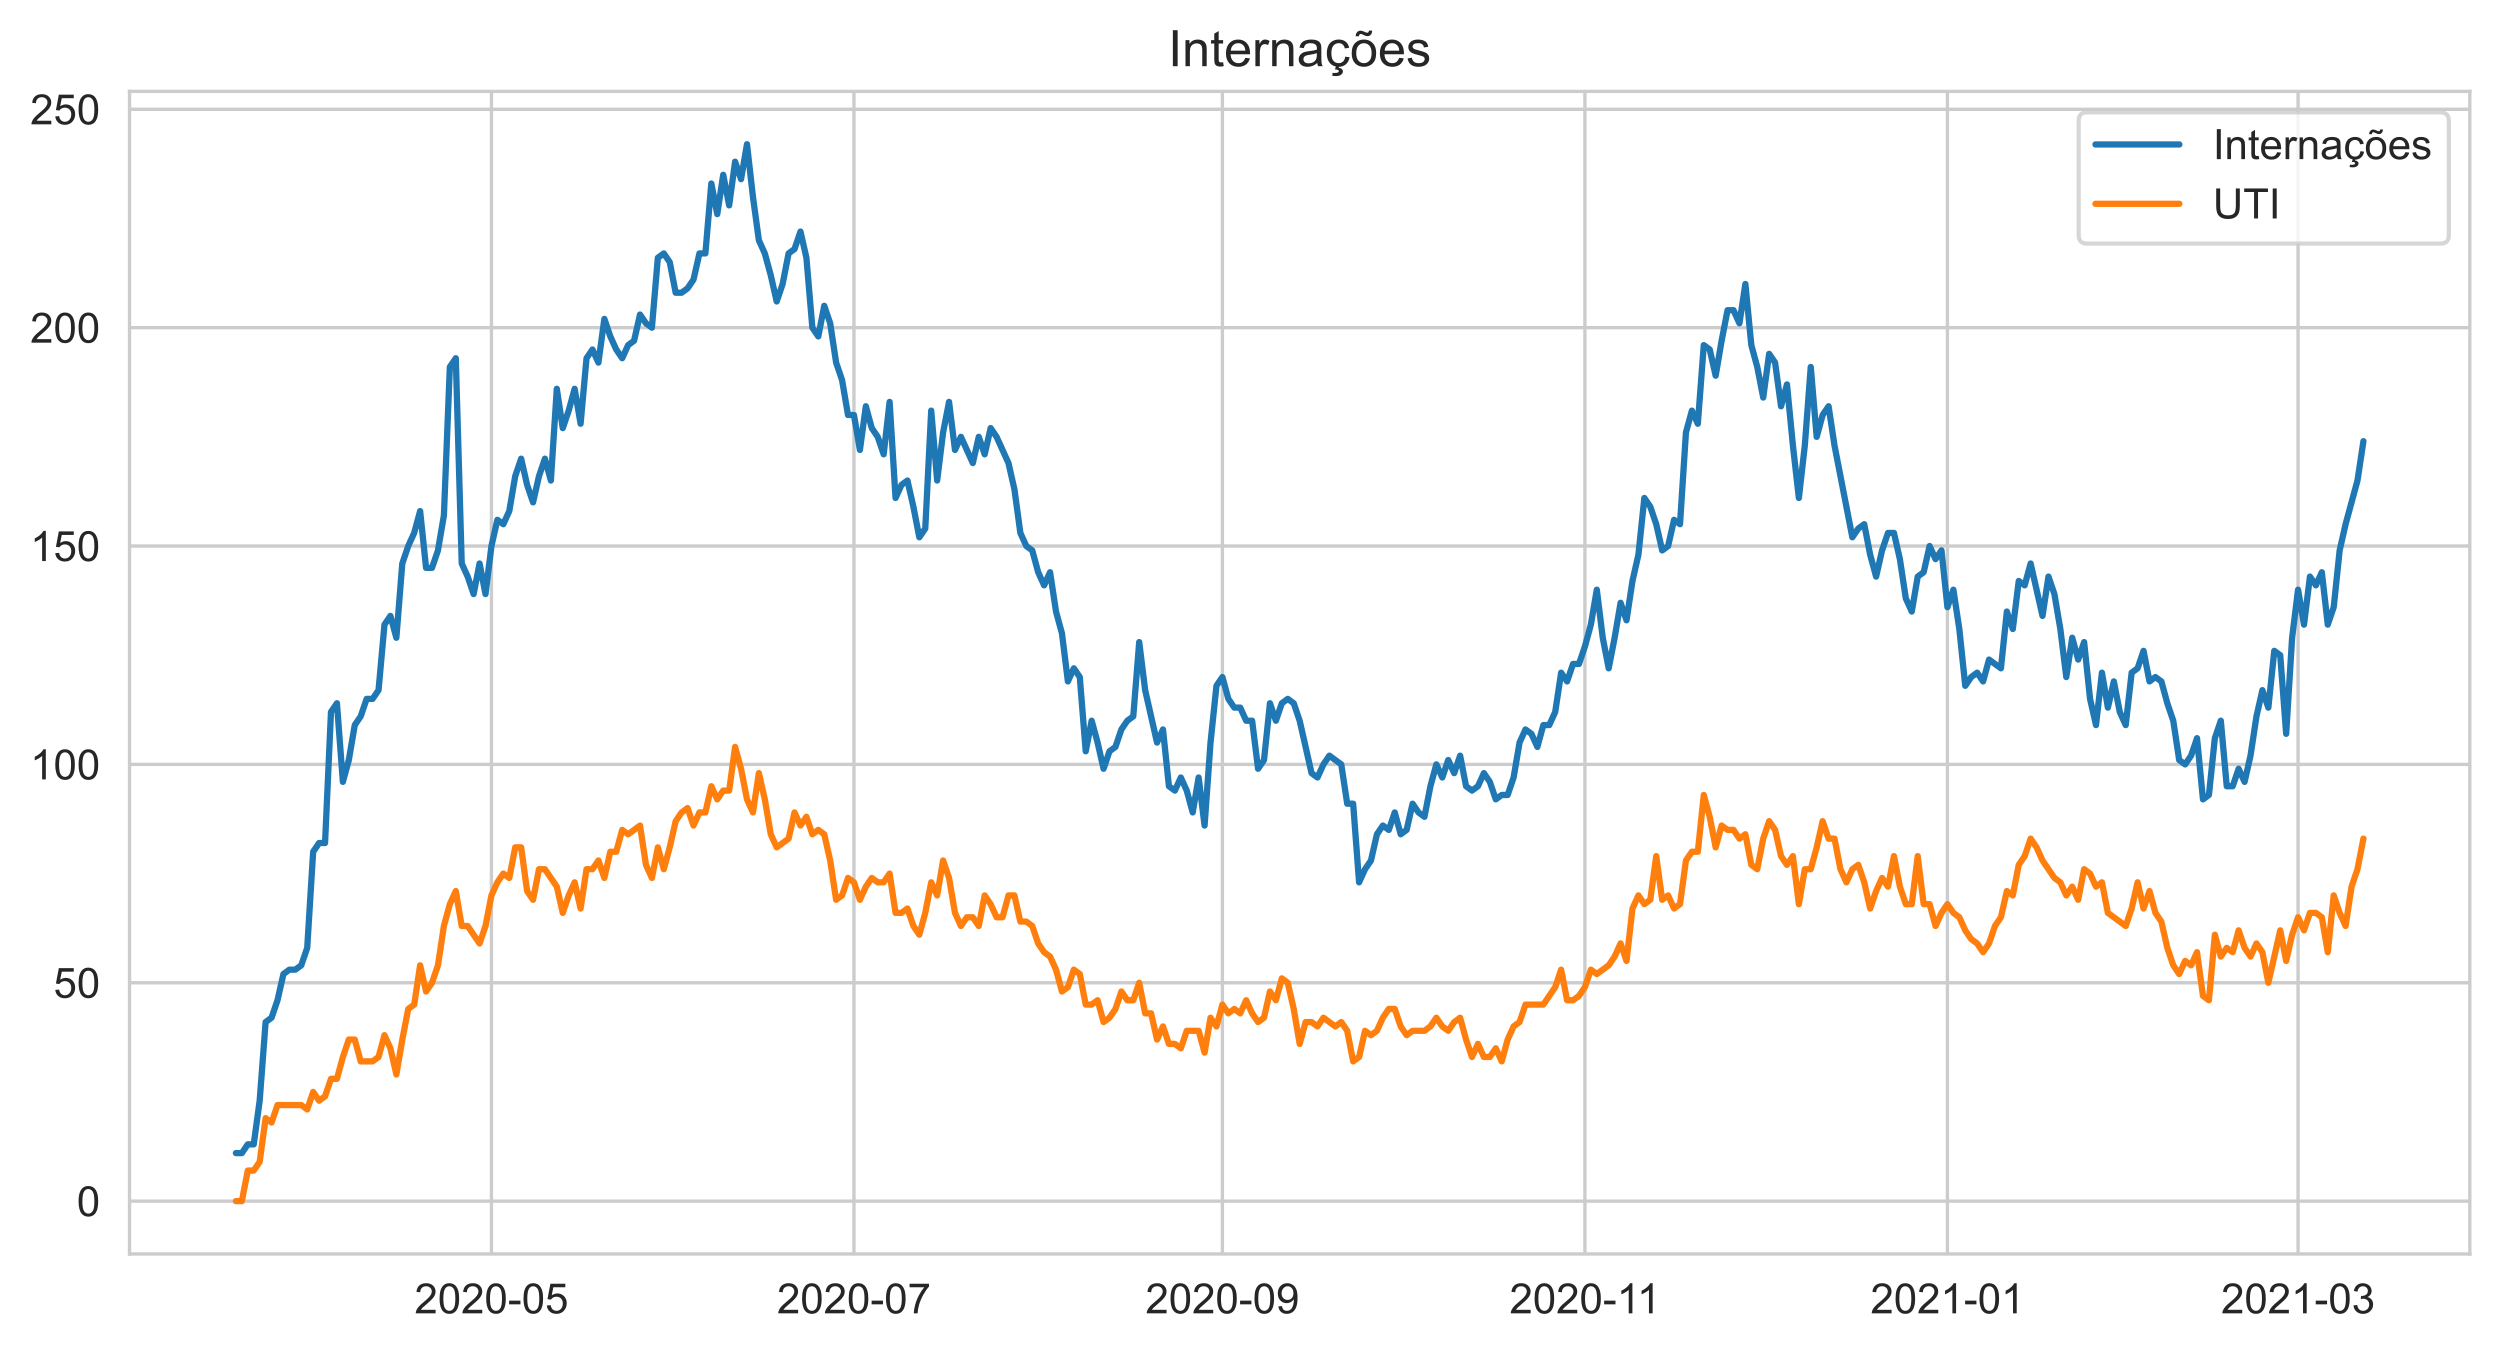 <?xml version="1.0" encoding="utf-8" standalone="no"?>
<!DOCTYPE svg PUBLIC "-//W3C//DTD SVG 1.1//EN"
  "http://www.w3.org/Graphics/SVG/1.1/DTD/svg11.dtd">
<!-- Created with matplotlib (https://matplotlib.org/) -->
<svg height="322.335pt" version="1.1" viewBox="0 0 596.083 322.335" width="596.083pt" xmlns="http://www.w3.org/2000/svg" xmlns:xlink="http://www.w3.org/1999/xlink">
 <defs>
  <style type="text/css">*{stroke-linecap:butt;stroke-linejoin:round;}</style>
 </defs>
 <g id="figure_1">
  <g id="patch_1">
   <path d="M 0 322.335 
L 596.083 322.335 
L 596.083 0 
L 0 0 
z
" style="fill:#ffffff;"/>
  </g>
  <g id="axes_1">
   <g id="patch_2">
    <path d="M 30.883 298.989 
L 588.883 298.989 
L 588.883 21.789 
L 30.883 21.789 
z
" style="fill:#ffffff;"/>
   </g>
   <g id="matplotlib.axis_1">
    <g id="xtick_1">
     <g id="line2d_1">
      <path clip-path="url(#pcd572b646b)" d="M 117.176 298.989 
L 117.176 21.789 
" style="fill:none;stroke:#cccccc;stroke-linecap:round;stroke-width:0.8;"/>
     </g>
     <g id="text_1">
      <!-- 2020-05 -->
      <g style="fill:#262626;" transform="translate(98.828 313.147)scale(0.1 -0.1)">
       <defs>
        <path d="M 50.344 8.453 
L 50.344 0 
L 3.031 0 
Q 2.938 3.172 4.047 6.109 
Q 5.859 10.938 9.828 15.625 
Q 13.812 20.312 21.344 26.469 
Q 33.016 36.031 37.109 41.625 
Q 41.219 47.219 41.219 52.203 
Q 41.219 57.422 37.469 61 
Q 33.734 64.594 27.734 64.594 
Q 21.391 64.594 17.578 60.781 
Q 13.766 56.984 13.719 50.25 
L 4.688 51.172 
Q 5.609 61.281 11.656 66.578 
Q 17.719 71.875 27.938 71.875 
Q 38.234 71.875 44.234 66.156 
Q 50.25 60.453 50.25 52 
Q 50.25 47.703 48.484 43.547 
Q 46.734 39.406 42.656 34.812 
Q 38.578 30.219 29.109 22.219 
Q 21.188 15.578 18.938 13.203 
Q 16.703 10.844 15.234 8.453 
z
" id="ArialMT-50"/>
        <path d="M 4.156 35.297 
Q 4.156 48 6.766 55.734 
Q 9.375 63.484 14.516 67.672 
Q 19.672 71.875 27.484 71.875 
Q 33.25 71.875 37.594 69.547 
Q 41.938 67.234 44.766 62.859 
Q 47.609 58.5 49.219 52.219 
Q 50.828 45.953 50.828 35.297 
Q 50.828 22.703 48.234 14.969 
Q 45.656 7.234 40.5 3 
Q 35.359 -1.219 27.484 -1.219 
Q 17.141 -1.219 11.234 6.203 
Q 4.156 15.141 4.156 35.297 
z
M 13.188 35.297 
Q 13.188 17.672 17.312 11.828 
Q 21.438 6 27.484 6 
Q 33.547 6 37.672 11.859 
Q 41.797 17.719 41.797 35.297 
Q 41.797 52.984 37.672 58.781 
Q 33.547 64.594 27.391 64.594 
Q 21.344 64.594 17.719 59.469 
Q 13.188 52.938 13.188 35.297 
z
" id="ArialMT-48"/>
        <path d="M 3.172 21.484 
L 3.172 30.328 
L 30.172 30.328 
L 30.172 21.484 
z
" id="ArialMT-45"/>
        <path d="M 4.156 18.75 
L 13.375 19.531 
Q 14.406 12.797 18.141 9.391 
Q 21.875 6 27.156 6 
Q 33.5 6 37.891 10.781 
Q 42.281 15.578 42.281 23.484 
Q 42.281 31 38.062 35.344 
Q 33.844 39.703 27 39.703 
Q 22.75 39.703 19.328 37.766 
Q 15.922 35.844 13.969 32.766 
L 5.719 33.844 
L 12.641 70.609 
L 48.25 70.609 
L 48.25 62.203 
L 19.672 62.203 
L 15.828 42.969 
Q 22.266 47.469 29.344 47.469 
Q 38.719 47.469 45.156 40.969 
Q 51.609 34.469 51.609 24.266 
Q 51.609 14.547 45.953 7.469 
Q 39.062 -1.219 27.156 -1.219 
Q 17.391 -1.219 11.203 4.25 
Q 5.031 9.719 4.156 18.75 
z
" id="ArialMT-53"/>
       </defs>
       <use xlink:href="#ArialMT-50"/>
       <use x="55.615" xlink:href="#ArialMT-48"/>
       <use x="111.23" xlink:href="#ArialMT-50"/>
       <use x="166.846" xlink:href="#ArialMT-48"/>
       <use x="222.461" xlink:href="#ArialMT-45"/>
       <use x="255.762" xlink:href="#ArialMT-48"/>
       <use x="311.377" xlink:href="#ArialMT-53"/>
      </g>
     </g>
    </g>
    <g id="xtick_2">
     <g id="line2d_2">
      <path clip-path="url(#pcd572b646b)" d="M 203.611 298.989 
L 203.611 21.789 
" style="fill:none;stroke:#cccccc;stroke-linecap:round;stroke-width:0.8;"/>
     </g>
     <g id="text_2">
      <!-- 2020-07 -->
      <g style="fill:#262626;" transform="translate(185.263 313.147)scale(0.1 -0.1)">
       <defs>
        <path d="M 4.734 62.203 
L 4.734 70.656 
L 51.078 70.656 
L 51.078 63.812 
Q 44.234 56.547 37.516 44.484 
Q 30.812 32.422 27.156 19.672 
Q 24.516 10.688 23.781 0 
L 14.75 0 
Q 14.891 8.453 18.062 20.406 
Q 21.234 32.375 27.172 43.484 
Q 33.109 54.594 39.797 62.203 
z
" id="ArialMT-55"/>
       </defs>
       <use xlink:href="#ArialMT-50"/>
       <use x="55.615" xlink:href="#ArialMT-48"/>
       <use x="111.23" xlink:href="#ArialMT-50"/>
       <use x="166.846" xlink:href="#ArialMT-48"/>
       <use x="222.461" xlink:href="#ArialMT-45"/>
       <use x="255.762" xlink:href="#ArialMT-48"/>
       <use x="311.377" xlink:href="#ArialMT-55"/>
      </g>
     </g>
    </g>
    <g id="xtick_3">
     <g id="line2d_3">
      <path clip-path="url(#pcd572b646b)" d="M 291.462 298.989 
L 291.462 21.789 
" style="fill:none;stroke:#cccccc;stroke-linecap:round;stroke-width:0.8;"/>
     </g>
     <g id="text_3">
      <!-- 2020-09 -->
      <g style="fill:#262626;" transform="translate(273.115 313.147)scale(0.1 -0.1)">
       <defs>
        <path d="M 5.469 16.547 
L 13.922 17.328 
Q 14.984 11.375 18.016 8.688 
Q 21.047 6 25.781 6 
Q 29.828 6 32.875 7.859 
Q 35.938 9.719 37.891 12.812 
Q 39.844 15.922 41.156 21.188 
Q 42.484 26.469 42.484 31.938 
Q 42.484 32.516 42.438 33.688 
Q 39.797 29.5 35.234 26.875 
Q 30.672 24.266 25.344 24.266 
Q 16.453 24.266 10.297 30.703 
Q 4.156 37.156 4.156 47.703 
Q 4.156 58.594 10.578 65.234 
Q 17 71.875 26.656 71.875 
Q 33.641 71.875 39.422 68.109 
Q 45.219 64.359 48.219 57.391 
Q 51.219 50.438 51.219 37.25 
Q 51.219 23.531 48.234 15.406 
Q 45.266 7.281 39.375 3.031 
Q 33.5 -1.219 25.594 -1.219 
Q 17.188 -1.219 11.859 3.438 
Q 6.547 8.109 5.469 16.547 
z
M 41.453 48.141 
Q 41.453 55.719 37.422 60.156 
Q 33.406 64.594 27.734 64.594 
Q 21.875 64.594 17.531 59.812 
Q 13.188 55.031 13.188 47.406 
Q 13.188 40.578 17.312 36.297 
Q 21.438 32.031 27.484 32.031 
Q 33.594 32.031 37.516 36.297 
Q 41.453 40.578 41.453 48.141 
z
" id="ArialMT-57"/>
       </defs>
       <use xlink:href="#ArialMT-50"/>
       <use x="55.615" xlink:href="#ArialMT-48"/>
       <use x="111.23" xlink:href="#ArialMT-50"/>
       <use x="166.846" xlink:href="#ArialMT-48"/>
       <use x="222.461" xlink:href="#ArialMT-45"/>
       <use x="255.762" xlink:href="#ArialMT-48"/>
       <use x="311.377" xlink:href="#ArialMT-57"/>
      </g>
     </g>
    </g>
    <g id="xtick_4">
     <g id="line2d_4">
      <path clip-path="url(#pcd572b646b)" d="M 377.897 298.989 
L 377.897 21.789 
" style="fill:none;stroke:#cccccc;stroke-linecap:round;stroke-width:0.8;"/>
     </g>
     <g id="text_4">
      <!-- 2020-11 -->
      <g style="fill:#262626;" transform="translate(359.918 313.147)scale(0.1 -0.1)">
       <defs>
        <path d="M 37.25 0 
L 28.469 0 
L 28.469 56 
Q 25.297 52.984 20.141 49.953 
Q 14.984 46.922 10.891 45.406 
L 10.891 53.906 
Q 18.266 57.375 23.781 62.297 
Q 29.297 67.234 31.594 71.875 
L 37.25 71.875 
z
" id="ArialMT-49"/>
       </defs>
       <use xlink:href="#ArialMT-50"/>
       <use x="55.615" xlink:href="#ArialMT-48"/>
       <use x="111.23" xlink:href="#ArialMT-50"/>
       <use x="166.846" xlink:href="#ArialMT-48"/>
       <use x="222.461" xlink:href="#ArialMT-45"/>
       <use x="255.762" xlink:href="#ArialMT-49"/>
       <use x="304.002" xlink:href="#ArialMT-49"/>
      </g>
     </g>
    </g>
    <g id="xtick_5">
     <g id="line2d_5">
      <path clip-path="url(#pcd572b646b)" d="M 464.332 298.989 
L 464.332 21.789 
" style="fill:none;stroke:#cccccc;stroke-linecap:round;stroke-width:0.8;"/>
     </g>
     <g id="text_5">
      <!-- 2021-01 -->
      <g style="fill:#262626;" transform="translate(445.984 313.147)scale(0.1 -0.1)">
       <use xlink:href="#ArialMT-50"/>
       <use x="55.615" xlink:href="#ArialMT-48"/>
       <use x="111.23" xlink:href="#ArialMT-50"/>
       <use x="166.846" xlink:href="#ArialMT-49"/>
       <use x="222.461" xlink:href="#ArialMT-45"/>
       <use x="255.762" xlink:href="#ArialMT-48"/>
       <use x="311.377" xlink:href="#ArialMT-49"/>
      </g>
     </g>
    </g>
    <g id="xtick_6">
     <g id="line2d_6">
      <path clip-path="url(#pcd572b646b)" d="M 547.933 298.989 
L 547.933 21.789 
" style="fill:none;stroke:#cccccc;stroke-linecap:round;stroke-width:0.8;"/>
     </g>
     <g id="text_6">
      <!-- 2021-03 -->
      <g style="fill:#262626;" transform="translate(529.585 313.147)scale(0.1 -0.1)">
       <defs>
        <path d="M 4.203 18.891 
L 12.984 20.062 
Q 14.5 12.594 18.141 9.297 
Q 21.781 6 27 6 
Q 33.203 6 37.469 10.297 
Q 41.75 14.594 41.75 20.953 
Q 41.75 27 37.797 30.922 
Q 33.844 34.859 27.734 34.859 
Q 25.25 34.859 21.531 33.891 
L 22.516 41.609 
Q 23.391 41.5 23.922 41.5 
Q 29.547 41.5 34.031 44.422 
Q 38.531 47.359 38.531 53.469 
Q 38.531 58.297 35.25 61.469 
Q 31.984 64.656 26.812 64.656 
Q 21.688 64.656 18.266 61.422 
Q 14.844 58.203 13.875 51.766 
L 5.078 53.328 
Q 6.688 62.156 12.391 67.016 
Q 18.109 71.875 26.609 71.875 
Q 32.469 71.875 37.391 69.359 
Q 42.328 66.844 44.938 62.5 
Q 47.562 58.156 47.562 53.266 
Q 47.562 48.641 45.062 44.828 
Q 42.578 41.016 37.703 38.766 
Q 44.047 37.312 47.562 32.688 
Q 51.078 28.078 51.078 21.141 
Q 51.078 11.766 44.234 5.25 
Q 37.406 -1.266 26.953 -1.266 
Q 17.531 -1.266 11.297 4.344 
Q 5.078 9.969 4.203 18.891 
z
" id="ArialMT-51"/>
       </defs>
       <use xlink:href="#ArialMT-50"/>
       <use x="55.615" xlink:href="#ArialMT-48"/>
       <use x="111.23" xlink:href="#ArialMT-50"/>
       <use x="166.846" xlink:href="#ArialMT-49"/>
       <use x="222.461" xlink:href="#ArialMT-45"/>
       <use x="255.762" xlink:href="#ArialMT-48"/>
       <use x="311.377" xlink:href="#ArialMT-51"/>
      </g>
     </g>
    </g>
   </g>
   <g id="matplotlib.axis_2">
    <g id="ytick_1">
     <g id="line2d_7">
      <path clip-path="url(#pcd572b646b)" d="M 30.883 286.389 
L 588.883 286.389 
" style="fill:none;stroke:#cccccc;stroke-linecap:round;stroke-width:0.8;"/>
     </g>
     <g id="text_7">
      <!-- 0 -->
      <g style="fill:#262626;" transform="translate(18.322 289.968)scale(0.1 -0.1)">
       <use xlink:href="#ArialMT-48"/>
      </g>
     </g>
    </g>
    <g id="ytick_2">
     <g id="line2d_8">
      <path clip-path="url(#pcd572b646b)" d="M 30.883 234.323 
L 588.883 234.323 
" style="fill:none;stroke:#cccccc;stroke-linecap:round;stroke-width:0.8;"/>
     </g>
     <g id="text_8">
      <!-- 50 -->
      <g style="fill:#262626;" transform="translate(12.761 237.902)scale(0.1 -0.1)">
       <use xlink:href="#ArialMT-53"/>
       <use x="55.615" xlink:href="#ArialMT-48"/>
      </g>
     </g>
    </g>
    <g id="ytick_3">
     <g id="line2d_9">
      <path clip-path="url(#pcd572b646b)" d="M 30.883 182.257 
L 588.883 182.257 
" style="fill:none;stroke:#cccccc;stroke-linecap:round;stroke-width:0.8;"/>
     </g>
     <g id="text_9">
      <!-- 100 -->
      <g style="fill:#262626;" transform="translate(7.2 185.836)scale(0.1 -0.1)">
       <use xlink:href="#ArialMT-49"/>
       <use x="55.615" xlink:href="#ArialMT-48"/>
       <use x="111.23" xlink:href="#ArialMT-48"/>
      </g>
     </g>
    </g>
    <g id="ytick_4">
     <g id="line2d_10">
      <path clip-path="url(#pcd572b646b)" d="M 30.883 130.191 
L 588.883 130.191 
" style="fill:none;stroke:#cccccc;stroke-linecap:round;stroke-width:0.8;"/>
     </g>
     <g id="text_10">
      <!-- 150 -->
      <g style="fill:#262626;" transform="translate(7.2 133.77)scale(0.1 -0.1)">
       <use xlink:href="#ArialMT-49"/>
       <use x="55.615" xlink:href="#ArialMT-53"/>
       <use x="111.23" xlink:href="#ArialMT-48"/>
      </g>
     </g>
    </g>
    <g id="ytick_5">
     <g id="line2d_11">
      <path clip-path="url(#pcd572b646b)" d="M 30.883 78.125 
L 588.883 78.125 
" style="fill:none;stroke:#cccccc;stroke-linecap:round;stroke-width:0.8;"/>
     </g>
     <g id="text_11">
      <!-- 200 -->
      <g style="fill:#262626;" transform="translate(7.2 81.704)scale(0.1 -0.1)">
       <use xlink:href="#ArialMT-50"/>
       <use x="55.615" xlink:href="#ArialMT-48"/>
       <use x="111.23" xlink:href="#ArialMT-48"/>
      </g>
     </g>
    </g>
    <g id="ytick_6">
     <g id="line2d_12">
      <path clip-path="url(#pcd572b646b)" d="M 30.883 26.059 
L 588.883 26.059 
" style="fill:none;stroke:#cccccc;stroke-linecap:round;stroke-width:0.8;"/>
     </g>
     <g id="text_12">
      <!-- 250 -->
      <g style="fill:#262626;" transform="translate(7.2 29.638)scale(0.1 -0.1)">
       <use xlink:href="#ArialMT-50"/>
       <use x="55.615" xlink:href="#ArialMT-53"/>
       <use x="111.23" xlink:href="#ArialMT-48"/>
      </g>
     </g>
    </g>
   </g>
   <g id="line2d_13">
    <path clip-path="url(#pcd572b646b)" d="M 56.246 274.935 
L 57.663 274.935 
L 59.08 272.852 
L 60.497 272.852 
L 61.914 262.439 
L 63.331 243.695 
L 64.748 242.654 
L 66.165 238.489 
L 67.582 232.241 
L 68.999 231.199 
L 70.416 231.199 
L 71.833 230.158 
L 73.25 225.993 
L 74.667 203.084 
L 76.084 201.001 
L 77.501 201.001 
L 78.918 169.761 
L 80.335 167.679 
L 81.752 186.422 
L 83.169 181.216 
L 84.586 172.885 
L 86.003 170.803 
L 87.42 166.637 
L 88.837 166.637 
L 90.254 164.555 
L 91.671 148.935 
L 93.087 146.852 
L 94.504 152.059 
L 95.921 134.356 
L 97.338 130.191 
L 98.755 127.067 
L 100.172 121.86 
L 101.589 135.398 
L 103.006 135.398 
L 104.423 131.232 
L 105.84 122.902 
L 107.257 87.497 
L 108.674 85.414 
L 110.091 134.356 
L 111.508 137.48 
L 112.925 141.646 
L 114.342 134.356 
L 115.759 141.646 
L 117.176 130.191 
L 118.593 123.943 
L 120.01 124.984 
L 121.427 121.86 
L 122.844 113.53 
L 124.261 109.365 
L 125.678 115.613 
L 127.095 119.778 
L 128.512 113.53 
L 129.929 109.365 
L 131.345 114.571 
L 132.762 92.703 
L 134.179 102.075 
L 135.596 97.91 
L 137.013 92.703 
L 138.43 101.034 
L 139.847 85.414 
L 141.264 83.332 
L 142.681 86.455 
L 144.098 76.042 
L 145.515 80.208 
L 146.932 83.332 
L 148.349 85.414 
L 149.766 82.29 
L 151.183 81.249 
L 152.6 75.001 
L 154.017 77.084 
L 155.434 78.125 
L 156.851 61.464 
L 158.268 60.422 
L 159.685 62.505 
L 161.102 69.794 
L 162.519 69.794 
L 163.936 68.753 
L 165.353 66.67 
L 166.77 60.422 
L 168.187 60.422 
L 169.603 43.761 
L 171.02 51.051 
L 172.437 41.679 
L 173.854 48.968 
L 175.271 38.555 
L 176.688 42.72 
L 178.105 34.389 
L 179.522 46.885 
L 180.939 57.298 
L 182.356 60.422 
L 183.773 65.629 
L 185.19 71.877 
L 186.607 67.712 
L 188.024 60.422 
L 189.441 59.381 
L 190.858 55.216 
L 192.275 61.464 
L 193.692 78.125 
L 195.109 80.208 
L 196.526 72.918 
L 197.943 77.084 
L 199.36 86.455 
L 200.777 90.621 
L 202.194 98.951 
L 203.611 98.951 
L 205.028 107.282 
L 206.445 96.869 
L 207.861 102.075 
L 209.278 104.158 
L 210.695 108.323 
L 212.112 95.827 
L 213.529 118.736 
L 214.946 115.613 
L 216.363 114.571 
L 217.78 120.819 
L 219.197 128.108 
L 220.614 126.026 
L 222.031 97.91 
L 223.448 114.571 
L 224.865 103.117 
L 226.282 95.827 
L 227.699 107.282 
L 229.116 104.158 
L 231.95 110.406 
L 233.367 104.158 
L 234.784 108.323 
L 236.201 102.075 
L 237.618 104.158 
L 240.452 110.406 
L 241.869 116.654 
L 243.286 127.067 
L 244.703 130.191 
L 246.119 131.232 
L 247.536 136.439 
L 248.953 139.563 
L 250.37 136.439 
L 251.787 145.811 
L 253.204 151.017 
L 254.621 162.472 
L 256.038 159.348 
L 257.455 161.431 
L 258.872 179.133 
L 260.289 171.844 
L 261.706 177.051 
L 263.123 183.298 
L 264.54 179.133 
L 265.957 178.092 
L 267.374 173.927 
L 268.791 171.844 
L 270.208 170.803 
L 271.625 153.1 
L 273.042 164.555 
L 275.876 177.051 
L 277.293 173.927 
L 278.71 187.464 
L 280.127 188.505 
L 281.544 185.381 
L 282.961 188.505 
L 284.377 193.712 
L 285.794 185.381 
L 287.211 196.836 
L 288.628 177.051 
L 290.045 163.513 
L 291.462 161.431 
L 292.879 166.637 
L 294.296 168.72 
L 295.713 168.72 
L 297.13 171.844 
L 298.547 171.844 
L 299.964 183.298 
L 301.381 181.216 
L 302.798 167.679 
L 304.215 171.844 
L 305.632 167.679 
L 307.049 166.637 
L 308.466 167.679 
L 309.883 171.844 
L 312.717 184.34 
L 314.134 185.381 
L 315.551 182.257 
L 316.968 180.174 
L 319.802 182.257 
L 321.219 191.629 
L 322.635 191.629 
L 324.052 210.373 
L 325.469 207.249 
L 326.886 205.166 
L 328.303 198.918 
L 329.72 196.836 
L 331.137 197.877 
L 332.554 193.712 
L 333.971 198.918 
L 335.388 197.877 
L 336.805 191.629 
L 338.222 193.712 
L 339.639 194.753 
L 341.056 187.464 
L 342.473 182.257 
L 343.89 185.381 
L 345.307 181.216 
L 346.724 184.34 
L 348.141 180.174 
L 349.558 187.464 
L 350.975 188.505 
L 352.392 187.464 
L 353.809 184.34 
L 355.226 186.422 
L 356.643 190.588 
L 358.06 189.546 
L 359.477 189.546 
L 360.893 185.381 
L 362.31 177.051 
L 363.727 173.927 
L 365.144 174.968 
L 366.561 178.092 
L 367.978 172.885 
L 369.395 172.885 
L 370.812 169.761 
L 372.229 160.389 
L 373.646 162.472 
L 375.063 158.307 
L 376.48 158.307 
L 377.897 154.141 
L 379.314 148.935 
L 380.731 140.604 
L 382.148 152.059 
L 383.565 159.348 
L 384.982 152.059 
L 386.399 143.728 
L 387.816 147.894 
L 389.233 138.522 
L 390.65 132.274 
L 392.067 118.736 
L 393.484 120.819 
L 394.901 124.984 
L 396.318 131.232 
L 397.735 130.191 
L 399.151 123.943 
L 400.568 124.984 
L 401.985 103.117 
L 403.402 97.91 
L 404.819 101.034 
L 406.236 82.29 
L 407.653 83.332 
L 409.07 89.579 
L 410.487 81.249 
L 411.904 73.96 
L 413.321 73.96 
L 414.738 77.084 
L 416.155 67.712 
L 417.572 82.29 
L 418.989 87.497 
L 420.406 94.786 
L 421.823 84.373 
L 423.24 86.455 
L 424.657 96.869 
L 426.074 91.662 
L 427.491 106.241 
L 428.908 118.736 
L 430.325 106.241 
L 431.742 87.497 
L 433.159 104.158 
L 434.576 98.951 
L 435.993 96.869 
L 437.409 106.241 
L 441.66 128.108 
L 443.077 126.026 
L 444.494 124.984 
L 445.911 132.274 
L 447.328 137.48 
L 448.745 131.232 
L 450.162 127.067 
L 451.579 127.067 
L 452.996 133.315 
L 454.413 142.687 
L 455.83 145.811 
L 457.247 137.48 
L 458.664 136.439 
L 460.081 130.191 
L 461.498 133.315 
L 462.915 131.232 
L 464.332 144.77 
L 465.749 140.604 
L 467.166 149.976 
L 468.583 163.513 
L 470 161.431 
L 471.417 160.389 
L 472.834 162.472 
L 474.251 157.265 
L 477.084 159.348 
L 478.501 145.811 
L 479.918 149.976 
L 481.335 138.522 
L 482.752 139.563 
L 484.169 134.356 
L 487.003 146.852 
L 488.42 137.48 
L 489.837 141.646 
L 491.254 149.976 
L 492.671 161.431 
L 494.088 152.059 
L 495.505 157.265 
L 496.922 153.1 
L 498.339 166.637 
L 499.756 172.885 
L 501.173 160.389 
L 502.59 168.72 
L 504.007 162.472 
L 505.424 169.761 
L 506.841 172.885 
L 508.258 160.389 
L 509.675 159.348 
L 511.092 155.183 
L 512.509 162.472 
L 513.925 161.431 
L 515.342 162.472 
L 516.759 167.679 
L 518.176 171.844 
L 519.593 181.216 
L 521.01 182.257 
L 522.427 180.174 
L 523.844 176.009 
L 525.261 190.588 
L 526.678 189.546 
L 528.095 176.009 
L 529.512 171.844 
L 530.929 187.464 
L 532.346 187.464 
L 533.763 183.298 
L 535.18 186.422 
L 536.597 180.174 
L 538.014 170.803 
L 539.431 164.555 
L 540.848 168.72 
L 542.265 155.183 
L 543.682 156.224 
L 545.099 174.968 
L 546.516 152.059 
L 547.933 140.604 
L 549.35 148.935 
L 550.767 137.48 
L 552.183 139.563 
L 553.6 136.439 
L 555.017 148.935 
L 556.434 144.77 
L 557.851 131.232 
L 559.268 124.984 
L 562.102 114.571 
L 563.519 105.199 
L 563.519 105.199 
" style="fill:none;stroke:#1f77b4;stroke-linecap:round;stroke-width:1.5;"/>
   </g>
   <g id="line2d_14">
    <path clip-path="url(#pcd572b646b)" d="M 56.246 286.389 
L 57.663 286.389 
L 59.08 279.1 
L 60.497 279.1 
L 61.914 277.017 
L 63.331 266.604 
L 64.748 267.646 
L 66.165 263.48 
L 71.833 263.48 
L 73.25 264.522 
L 74.667 260.356 
L 76.084 262.439 
L 77.501 261.398 
L 78.918 257.232 
L 80.335 257.232 
L 81.752 252.026 
L 83.169 247.86 
L 84.586 247.86 
L 86.003 253.067 
L 88.837 253.067 
L 90.254 252.026 
L 91.671 246.819 
L 93.087 249.943 
L 94.504 256.191 
L 95.921 247.86 
L 97.338 240.571 
L 98.755 239.53 
L 100.172 230.158 
L 101.589 236.406 
L 103.006 234.323 
L 104.423 230.158 
L 105.84 220.786 
L 107.257 215.579 
L 108.674 212.455 
L 110.091 220.786 
L 111.508 220.786 
L 114.342 224.951 
L 115.759 220.786 
L 117.176 213.497 
L 118.593 210.373 
L 120.01 208.29 
L 121.427 209.332 
L 122.844 202.042 
L 124.261 202.042 
L 125.678 212.455 
L 127.095 214.538 
L 128.512 207.249 
L 129.929 207.249 
L 132.762 211.414 
L 134.179 217.662 
L 135.596 213.497 
L 137.013 210.373 
L 138.43 216.621 
L 139.847 207.249 
L 141.264 207.249 
L 142.681 205.166 
L 144.098 209.332 
L 145.515 203.084 
L 146.932 203.084 
L 148.349 197.877 
L 149.766 198.918 
L 152.6 196.836 
L 154.017 206.208 
L 155.434 209.332 
L 156.851 202.042 
L 158.268 207.249 
L 159.685 202.042 
L 161.102 195.794 
L 162.519 193.712 
L 163.936 192.67 
L 165.353 196.836 
L 166.77 193.712 
L 168.187 193.712 
L 169.603 187.464 
L 171.02 190.588 
L 172.437 188.505 
L 173.854 188.505 
L 175.271 178.092 
L 176.688 183.298 
L 178.105 190.588 
L 179.522 193.712 
L 180.939 184.34 
L 182.356 190.588 
L 183.773 198.918 
L 185.19 202.042 
L 188.024 199.96 
L 189.441 193.712 
L 190.858 196.836 
L 192.275 194.753 
L 193.692 198.918 
L 195.109 197.877 
L 196.526 198.918 
L 197.943 205.166 
L 199.36 214.538 
L 200.777 213.497 
L 202.194 209.332 
L 203.611 210.373 
L 205.028 214.538 
L 206.445 211.414 
L 207.861 209.332 
L 209.278 210.373 
L 210.695 210.373 
L 212.112 208.29 
L 213.529 217.662 
L 214.946 217.662 
L 216.363 216.621 
L 217.78 220.786 
L 219.197 222.869 
L 220.614 217.662 
L 222.031 210.373 
L 223.448 213.497 
L 224.865 205.166 
L 226.282 209.332 
L 227.699 217.662 
L 229.116 220.786 
L 230.533 218.703 
L 231.95 218.703 
L 233.367 220.786 
L 234.784 213.497 
L 236.201 215.579 
L 237.618 218.703 
L 239.035 218.703 
L 240.452 213.497 
L 241.869 213.497 
L 243.286 219.745 
L 244.703 219.745 
L 246.119 220.786 
L 247.536 224.951 
L 248.953 227.034 
L 250.37 228.075 
L 251.787 231.199 
L 253.204 236.406 
L 254.621 235.365 
L 256.038 231.199 
L 257.455 232.241 
L 258.872 239.53 
L 260.289 239.53 
L 261.706 238.489 
L 263.123 243.695 
L 264.54 242.654 
L 265.957 240.571 
L 267.374 236.406 
L 268.791 238.489 
L 270.208 238.489 
L 271.625 234.323 
L 273.042 241.613 
L 274.459 241.613 
L 275.876 247.86 
L 277.293 244.736 
L 278.71 248.902 
L 280.127 248.902 
L 281.544 249.943 
L 282.961 245.778 
L 285.794 245.778 
L 287.211 250.984 
L 288.628 242.654 
L 290.045 244.736 
L 291.462 239.53 
L 292.879 241.613 
L 294.296 240.571 
L 295.713 241.613 
L 297.13 238.489 
L 298.547 241.613 
L 299.964 243.695 
L 301.381 242.654 
L 302.798 236.406 
L 304.215 238.489 
L 305.632 233.282 
L 307.049 234.323 
L 308.466 240.571 
L 309.883 248.902 
L 311.3 243.695 
L 312.717 243.695 
L 314.134 244.736 
L 315.551 242.654 
L 318.385 244.736 
L 319.802 243.695 
L 321.219 245.778 
L 322.635 253.067 
L 324.052 252.026 
L 325.469 245.778 
L 326.886 246.819 
L 328.303 245.778 
L 329.72 242.654 
L 331.137 240.571 
L 332.554 240.571 
L 333.971 244.736 
L 335.388 246.819 
L 336.805 245.778 
L 339.639 245.778 
L 341.056 244.736 
L 342.473 242.654 
L 343.89 244.736 
L 345.307 245.778 
L 346.724 243.695 
L 348.141 242.654 
L 349.558 247.86 
L 350.975 252.026 
L 352.392 248.902 
L 353.809 252.026 
L 355.226 252.026 
L 356.643 249.943 
L 358.06 253.067 
L 359.477 247.86 
L 360.893 244.736 
L 362.31 243.695 
L 363.727 239.53 
L 367.978 239.53 
L 370.812 235.365 
L 372.229 231.199 
L 373.646 238.489 
L 375.063 238.489 
L 376.48 237.447 
L 377.897 235.365 
L 379.314 231.199 
L 380.731 232.241 
L 383.565 230.158 
L 384.982 228.075 
L 386.399 224.951 
L 387.816 229.117 
L 389.233 216.621 
L 390.65 213.497 
L 392.067 215.579 
L 393.484 214.538 
L 394.901 204.125 
L 396.318 214.538 
L 397.735 213.497 
L 399.151 216.621 
L 400.568 215.579 
L 401.985 205.166 
L 403.402 203.084 
L 404.819 203.084 
L 406.236 189.546 
L 407.653 194.753 
L 409.07 202.042 
L 410.487 196.836 
L 411.904 197.877 
L 413.321 197.877 
L 414.738 199.96 
L 416.155 198.918 
L 417.572 206.208 
L 418.989 207.249 
L 420.406 199.96 
L 421.823 195.794 
L 423.24 197.877 
L 424.657 204.125 
L 426.074 206.208 
L 427.491 204.125 
L 428.908 215.579 
L 430.325 207.249 
L 431.742 207.249 
L 433.159 202.042 
L 434.576 195.794 
L 435.993 199.96 
L 437.409 199.96 
L 438.826 207.249 
L 440.243 210.373 
L 441.66 207.249 
L 443.077 206.208 
L 444.494 210.373 
L 445.911 216.621 
L 447.328 212.455 
L 448.745 209.332 
L 450.162 211.414 
L 451.579 204.125 
L 452.996 211.414 
L 454.413 215.579 
L 455.83 215.579 
L 457.247 204.125 
L 458.664 215.579 
L 460.081 215.579 
L 461.498 220.786 
L 462.915 217.662 
L 464.332 215.579 
L 465.749 217.662 
L 467.166 218.703 
L 468.583 221.827 
L 470 223.91 
L 471.417 224.951 
L 472.834 227.034 
L 474.251 224.951 
L 475.667 220.786 
L 477.084 218.703 
L 478.501 212.455 
L 479.918 213.497 
L 481.335 206.208 
L 482.752 204.125 
L 484.169 199.96 
L 485.586 202.042 
L 487.003 205.166 
L 489.837 209.332 
L 491.254 210.373 
L 492.671 213.497 
L 494.088 211.414 
L 495.505 214.538 
L 496.922 207.249 
L 498.339 208.29 
L 499.756 211.414 
L 501.173 210.373 
L 502.59 217.662 
L 506.841 220.786 
L 508.258 216.621 
L 509.675 210.373 
L 511.092 216.621 
L 512.509 212.455 
L 513.925 217.662 
L 515.342 219.745 
L 516.759 225.993 
L 518.176 230.158 
L 519.593 232.241 
L 521.01 229.117 
L 522.427 230.158 
L 523.844 227.034 
L 525.261 237.447 
L 526.678 238.489 
L 528.095 222.869 
L 529.512 228.075 
L 530.929 225.993 
L 532.346 227.034 
L 533.763 221.827 
L 535.18 225.993 
L 536.597 228.075 
L 538.014 224.951 
L 539.431 227.034 
L 540.848 234.323 
L 543.682 221.827 
L 545.099 229.117 
L 546.516 222.869 
L 547.933 218.703 
L 549.35 221.827 
L 550.767 217.662 
L 552.183 217.662 
L 553.6 218.703 
L 555.017 227.034 
L 556.434 213.497 
L 557.851 217.662 
L 559.268 220.786 
L 560.685 211.414 
L 562.102 207.249 
L 563.519 199.96 
L 563.519 199.96 
" style="fill:none;stroke:#ff7f0e;stroke-linecap:round;stroke-width:1.5;"/>
   </g>
   <g id="patch_3">
    <path d="M 30.883 298.989 
L 30.883 21.789 
" style="fill:none;stroke:#cccccc;stroke-linecap:square;stroke-linejoin:miter;stroke-width:0.8;"/>
   </g>
   <g id="patch_4">
    <path d="M 588.883 298.989 
L 588.883 21.789 
" style="fill:none;stroke:#cccccc;stroke-linecap:square;stroke-linejoin:miter;stroke-width:0.8;"/>
   </g>
   <g id="patch_5">
    <path d="M 30.883 298.989 
L 588.883 298.989 
" style="fill:none;stroke:#cccccc;stroke-linecap:square;stroke-linejoin:miter;stroke-width:0.8;"/>
   </g>
   <g id="patch_6">
    <path d="M 30.883 21.789 
L 588.883 21.789 
" style="fill:none;stroke:#cccccc;stroke-linecap:square;stroke-linejoin:miter;stroke-width:0.8;"/>
   </g>
   <g id="text_13">
    <!-- Internações -->
    <g style="fill:#262626;" transform="translate(278.532 15.789)scale(0.12 -0.12)">
     <defs>
      <path d="M 9.328 0 
L 9.328 71.578 
L 18.797 71.578 
L 18.797 0 
z
" id="ArialMT-73"/>
      <path d="M 6.594 0 
L 6.594 51.859 
L 14.5 51.859 
L 14.5 44.484 
Q 20.219 53.031 31 53.031 
Q 35.688 53.031 39.625 51.344 
Q 43.562 49.656 45.516 46.922 
Q 47.469 44.188 48.25 40.438 
Q 48.734 37.984 48.734 31.891 
L 48.734 0 
L 39.938 0 
L 39.938 31.547 
Q 39.938 36.922 38.906 39.578 
Q 37.891 42.234 35.281 43.812 
Q 32.672 45.406 29.156 45.406 
Q 23.531 45.406 19.453 41.844 
Q 15.375 38.281 15.375 28.328 
L 15.375 0 
z
" id="ArialMT-110"/>
      <path d="M 25.781 7.859 
L 27.047 0.094 
Q 23.344 -0.688 20.406 -0.688 
Q 15.625 -0.688 12.984 0.828 
Q 10.359 2.344 9.281 4.812 
Q 8.203 7.281 8.203 15.188 
L 8.203 45.016 
L 1.766 45.016 
L 1.766 51.859 
L 8.203 51.859 
L 8.203 64.703 
L 16.938 69.969 
L 16.938 51.859 
L 25.781 51.859 
L 25.781 45.016 
L 16.938 45.016 
L 16.938 14.703 
Q 16.938 10.938 17.406 9.859 
Q 17.875 8.797 18.922 8.156 
Q 19.969 7.516 21.922 7.516 
Q 23.391 7.516 25.781 7.859 
z
" id="ArialMT-116"/>
      <path d="M 42.094 16.703 
L 51.172 15.578 
Q 49.031 7.625 43.219 3.219 
Q 37.406 -1.172 28.375 -1.172 
Q 17 -1.172 10.328 5.828 
Q 3.656 12.844 3.656 25.484 
Q 3.656 38.578 10.391 45.797 
Q 17.141 53.031 27.875 53.031 
Q 38.281 53.031 44.875 45.953 
Q 51.469 38.875 51.469 26.031 
Q 51.469 25.25 51.422 23.688 
L 12.75 23.688 
Q 13.234 15.141 17.578 10.594 
Q 21.922 6.062 28.422 6.062 
Q 33.25 6.062 36.672 8.594 
Q 40.094 11.141 42.094 16.703 
z
M 13.234 30.906 
L 42.188 30.906 
Q 41.609 37.453 38.875 40.719 
Q 34.672 45.797 27.984 45.797 
Q 21.922 45.797 17.797 41.75 
Q 13.672 37.703 13.234 30.906 
z
" id="ArialMT-101"/>
      <path d="M 6.5 0 
L 6.5 51.859 
L 14.406 51.859 
L 14.406 44 
Q 17.438 49.516 20 51.266 
Q 22.562 53.031 25.641 53.031 
Q 30.078 53.031 34.672 50.203 
L 31.641 42.047 
Q 28.422 43.953 25.203 43.953 
Q 22.312 43.953 20.016 42.219 
Q 17.719 40.484 16.75 37.406 
Q 15.281 32.719 15.281 27.156 
L 15.281 0 
z
" id="ArialMT-114"/>
      <path d="M 40.438 6.391 
Q 35.547 2.25 31.031 0.531 
Q 26.516 -1.172 21.344 -1.172 
Q 12.797 -1.172 8.203 3 
Q 3.609 7.172 3.609 13.672 
Q 3.609 17.484 5.344 20.625 
Q 7.078 23.781 9.891 25.688 
Q 12.703 27.594 16.219 28.562 
Q 18.797 29.25 24.031 29.891 
Q 34.672 31.156 39.703 32.906 
Q 39.75 34.719 39.75 35.203 
Q 39.75 40.578 37.25 42.781 
Q 33.891 45.75 27.25 45.75 
Q 21.047 45.75 18.094 43.578 
Q 15.141 41.406 13.719 35.891 
L 5.125 37.062 
Q 6.297 42.578 8.984 45.969 
Q 11.672 49.359 16.75 51.188 
Q 21.828 53.031 28.516 53.031 
Q 35.156 53.031 39.297 51.469 
Q 43.453 49.906 45.406 47.531 
Q 47.359 45.172 48.141 41.547 
Q 48.578 39.312 48.578 33.453 
L 48.578 21.734 
Q 48.578 9.469 49.141 6.219 
Q 49.703 2.984 51.375 0 
L 42.188 0 
Q 40.828 2.734 40.438 6.391 
z
M 39.703 26.031 
Q 34.906 24.078 25.344 22.703 
Q 19.922 21.922 17.672 20.938 
Q 15.438 19.969 14.203 18.094 
Q 12.984 16.219 12.984 13.922 
Q 12.984 10.406 15.641 8.062 
Q 18.312 5.719 23.438 5.719 
Q 28.516 5.719 32.469 7.938 
Q 36.422 10.156 38.281 14.016 
Q 39.703 17 39.703 22.797 
z
" id="ArialMT-97"/>
      <path d="M 40.438 19 
L 49.078 17.875 
Q 47.656 8.938 41.812 3.875 
Q 35.984 -1.172 27.484 -1.172 
Q 16.844 -1.172 10.375 5.781 
Q 3.906 12.75 3.906 25.734 
Q 3.906 34.125 6.688 40.422 
Q 9.469 46.734 15.156 49.875 
Q 20.844 53.031 27.547 53.031 
Q 35.984 53.031 41.359 48.75 
Q 46.734 44.484 48.25 36.625 
L 39.703 35.297 
Q 38.484 40.531 35.375 43.156 
Q 32.281 45.797 27.875 45.797 
Q 21.234 45.797 17.078 41.031 
Q 12.938 36.281 12.938 25.984 
Q 12.938 15.531 16.938 10.797 
Q 20.953 6.062 27.391 6.062 
Q 32.562 6.062 36.031 9.234 
Q 39.5 12.406 40.438 19 
z
M 20.062 -6.531 
L 22.609 2.109 
L 29.156 2.109 
L 27.547 -3.125 
Q 31.688 -3.609 33.781 -5.672 
Q 35.891 -7.75 35.891 -10.297 
Q 35.891 -13.953 32.375 -16.766 
Q 28.859 -19.578 21.781 -19.578 
Q 17.781 -19.578 14.75 -18.984 
L 15.281 -13.281 
Q 18.406 -13.469 19.875 -13.469 
Q 24.469 -13.469 26.312 -12.203 
Q 27.734 -11.219 27.734 -9.812 
Q 27.734 -8.922 27.172 -8.234 
Q 26.609 -7.562 25.094 -7.062 
Q 23.578 -6.578 20.062 -6.531 
z
" id="ArialMT-231"/>
      <path d="M 3.328 25.922 
Q 3.328 40.328 11.328 47.266 
Q 18.016 53.031 27.641 53.031 
Q 38.328 53.031 45.109 46.016 
Q 51.906 39.016 51.906 26.656 
Q 51.906 16.656 48.906 10.906 
Q 45.906 5.172 40.156 2 
Q 34.422 -1.172 27.641 -1.172 
Q 16.75 -1.172 10.031 5.812 
Q 3.328 12.797 3.328 25.922 
z
M 12.359 25.922 
Q 12.359 15.969 16.703 11.016 
Q 21.047 6.062 27.641 6.062 
Q 34.188 6.062 38.531 11.031 
Q 42.875 16.016 42.875 26.219 
Q 42.875 35.844 38.5 40.797 
Q 34.125 45.75 27.641 45.75 
Q 21.047 45.75 16.703 40.812 
Q 12.359 35.891 12.359 25.922 
z
M 11.281 59.516 
Q 11.234 64.594 14.062 67.625 
Q 16.844 70.656 21.188 70.656 
Q 24.219 70.656 29.438 68.016 
Q 32.328 66.547 34.031 66.547 
Q 35.594 66.547 36.422 67.406 
Q 37.25 68.266 37.594 70.797 
L 43.953 70.797 
Q 43.797 65.234 41.141 62.453 
Q 38.484 59.672 34.375 59.672 
Q 31.297 59.672 26.266 62.406 
Q 23 64.156 21.484 64.156 
Q 19.828 64.156 18.797 62.984 
Q 17.719 61.812 17.781 59.516 
z
" id="ArialMT-245"/>
      <path d="M 3.078 15.484 
L 11.766 16.844 
Q 12.5 11.625 15.844 8.844 
Q 19.188 6.062 25.203 6.062 
Q 31.25 6.062 34.172 8.516 
Q 37.109 10.984 37.109 14.312 
Q 37.109 17.281 34.516 19 
Q 32.719 20.172 25.531 21.969 
Q 15.875 24.422 12.141 26.203 
Q 8.406 27.984 6.469 31.125 
Q 4.547 34.281 4.547 38.094 
Q 4.547 41.547 6.125 44.5 
Q 7.719 47.469 10.453 49.422 
Q 12.5 50.922 16.031 51.969 
Q 19.578 53.031 23.641 53.031 
Q 29.734 53.031 34.344 51.266 
Q 38.969 49.516 41.156 46.5 
Q 43.359 43.5 44.188 38.484 
L 35.594 37.312 
Q 35.016 41.312 32.203 43.547 
Q 29.391 45.797 24.266 45.797 
Q 18.219 45.797 15.625 43.797 
Q 13.031 41.797 13.031 39.109 
Q 13.031 37.406 14.109 36.031 
Q 15.188 34.625 17.484 33.688 
Q 18.797 33.203 25.25 31.453 
Q 34.578 28.953 38.25 27.359 
Q 41.938 25.781 44.031 22.75 
Q 46.141 19.734 46.141 15.234 
Q 46.141 10.844 43.578 6.953 
Q 41.016 3.078 36.172 0.953 
Q 31.344 -1.172 25.25 -1.172 
Q 15.141 -1.172 9.844 3.031 
Q 4.547 7.234 3.078 15.484 
z
" id="ArialMT-115"/>
     </defs>
     <use xlink:href="#ArialMT-73"/>
     <use x="27.783" xlink:href="#ArialMT-110"/>
     <use x="83.398" xlink:href="#ArialMT-116"/>
     <use x="111.182" xlink:href="#ArialMT-101"/>
     <use x="166.797" xlink:href="#ArialMT-114"/>
     <use x="200.098" xlink:href="#ArialMT-110"/>
     <use x="255.713" xlink:href="#ArialMT-97"/>
     <use x="311.328" xlink:href="#ArialMT-231"/>
     <use x="361.328" xlink:href="#ArialMT-245"/>
     <use x="416.943" xlink:href="#ArialMT-101"/>
     <use x="472.559" xlink:href="#ArialMT-115"/>
    </g>
   </g>
   <g id="legend_1">
    <g id="patch_7">
     <path d="M 497.631 58.08 
L 581.883 58.08 
Q 583.883 58.08 583.883 56.08 
L 583.883 28.789 
Q 583.883 26.789 581.883 26.789 
L 497.631 26.789 
Q 495.631 26.789 495.631 28.789 
L 495.631 56.08 
Q 495.631 58.08 497.631 58.08 
z
" style="fill:#ffffff;opacity:0.8;stroke:#cccccc;stroke-linejoin:miter;"/>
    </g>
    <g id="line2d_15">
     <path d="M 499.631 34.447 
L 519.631 34.447 
" style="fill:none;stroke:#1f77b4;stroke-linecap:round;stroke-width:1.5;"/>
    </g>
    <g id="line2d_16"/>
    <g id="text_14">
     <!-- Internações -->
     <g style="fill:#262626;" transform="translate(527.631 37.947)scale(0.1 -0.1)">
      <use xlink:href="#ArialMT-73"/>
      <use x="27.783" xlink:href="#ArialMT-110"/>
      <use x="83.398" xlink:href="#ArialMT-116"/>
      <use x="111.182" xlink:href="#ArialMT-101"/>
      <use x="166.797" xlink:href="#ArialMT-114"/>
      <use x="200.098" xlink:href="#ArialMT-110"/>
      <use x="255.713" xlink:href="#ArialMT-97"/>
      <use x="311.328" xlink:href="#ArialMT-231"/>
      <use x="361.328" xlink:href="#ArialMT-245"/>
      <use x="416.943" xlink:href="#ArialMT-101"/>
      <use x="472.559" xlink:href="#ArialMT-115"/>
     </g>
    </g>
    <g id="line2d_17">
     <path d="M 499.631 48.593 
L 519.631 48.593 
" style="fill:none;stroke:#ff7f0e;stroke-linecap:round;stroke-width:1.5;"/>
    </g>
    <g id="line2d_18"/>
    <g id="text_15">
     <!-- UTI -->
     <g style="fill:#262626;" transform="translate(527.631 52.093)scale(0.1 -0.1)">
      <defs>
       <path d="M 54.688 71.578 
L 64.156 71.578 
L 64.156 30.219 
Q 64.156 19.438 61.719 13.078 
Q 59.281 6.734 52.906 2.75 
Q 46.531 -1.219 36.188 -1.219 
Q 26.125 -1.219 19.719 2.25 
Q 13.328 5.719 10.594 12.281 
Q 7.859 18.844 7.859 30.219 
L 7.859 71.578 
L 17.328 71.578 
L 17.328 30.281 
Q 17.328 20.953 19.062 16.531 
Q 20.797 12.109 25.016 9.719 
Q 29.25 7.328 35.359 7.328 
Q 45.797 7.328 50.234 12.062 
Q 54.688 16.797 54.688 30.281 
z
" id="ArialMT-85"/>
       <path d="M 25.922 0 
L 25.922 63.141 
L 2.344 63.141 
L 2.344 71.578 
L 59.078 71.578 
L 59.078 63.141 
L 35.406 63.141 
L 35.406 0 
z
" id="ArialMT-84"/>
      </defs>
      <use xlink:href="#ArialMT-85"/>
      <use x="72.217" xlink:href="#ArialMT-84"/>
      <use x="133.301" xlink:href="#ArialMT-73"/>
     </g>
    </g>
   </g>
  </g>
 </g>
 <defs>
  <clipPath id="pcd572b646b">
   <rect height="277.2" width="558" x="30.883" y="21.789"/>
  </clipPath>
 </defs>
</svg>
